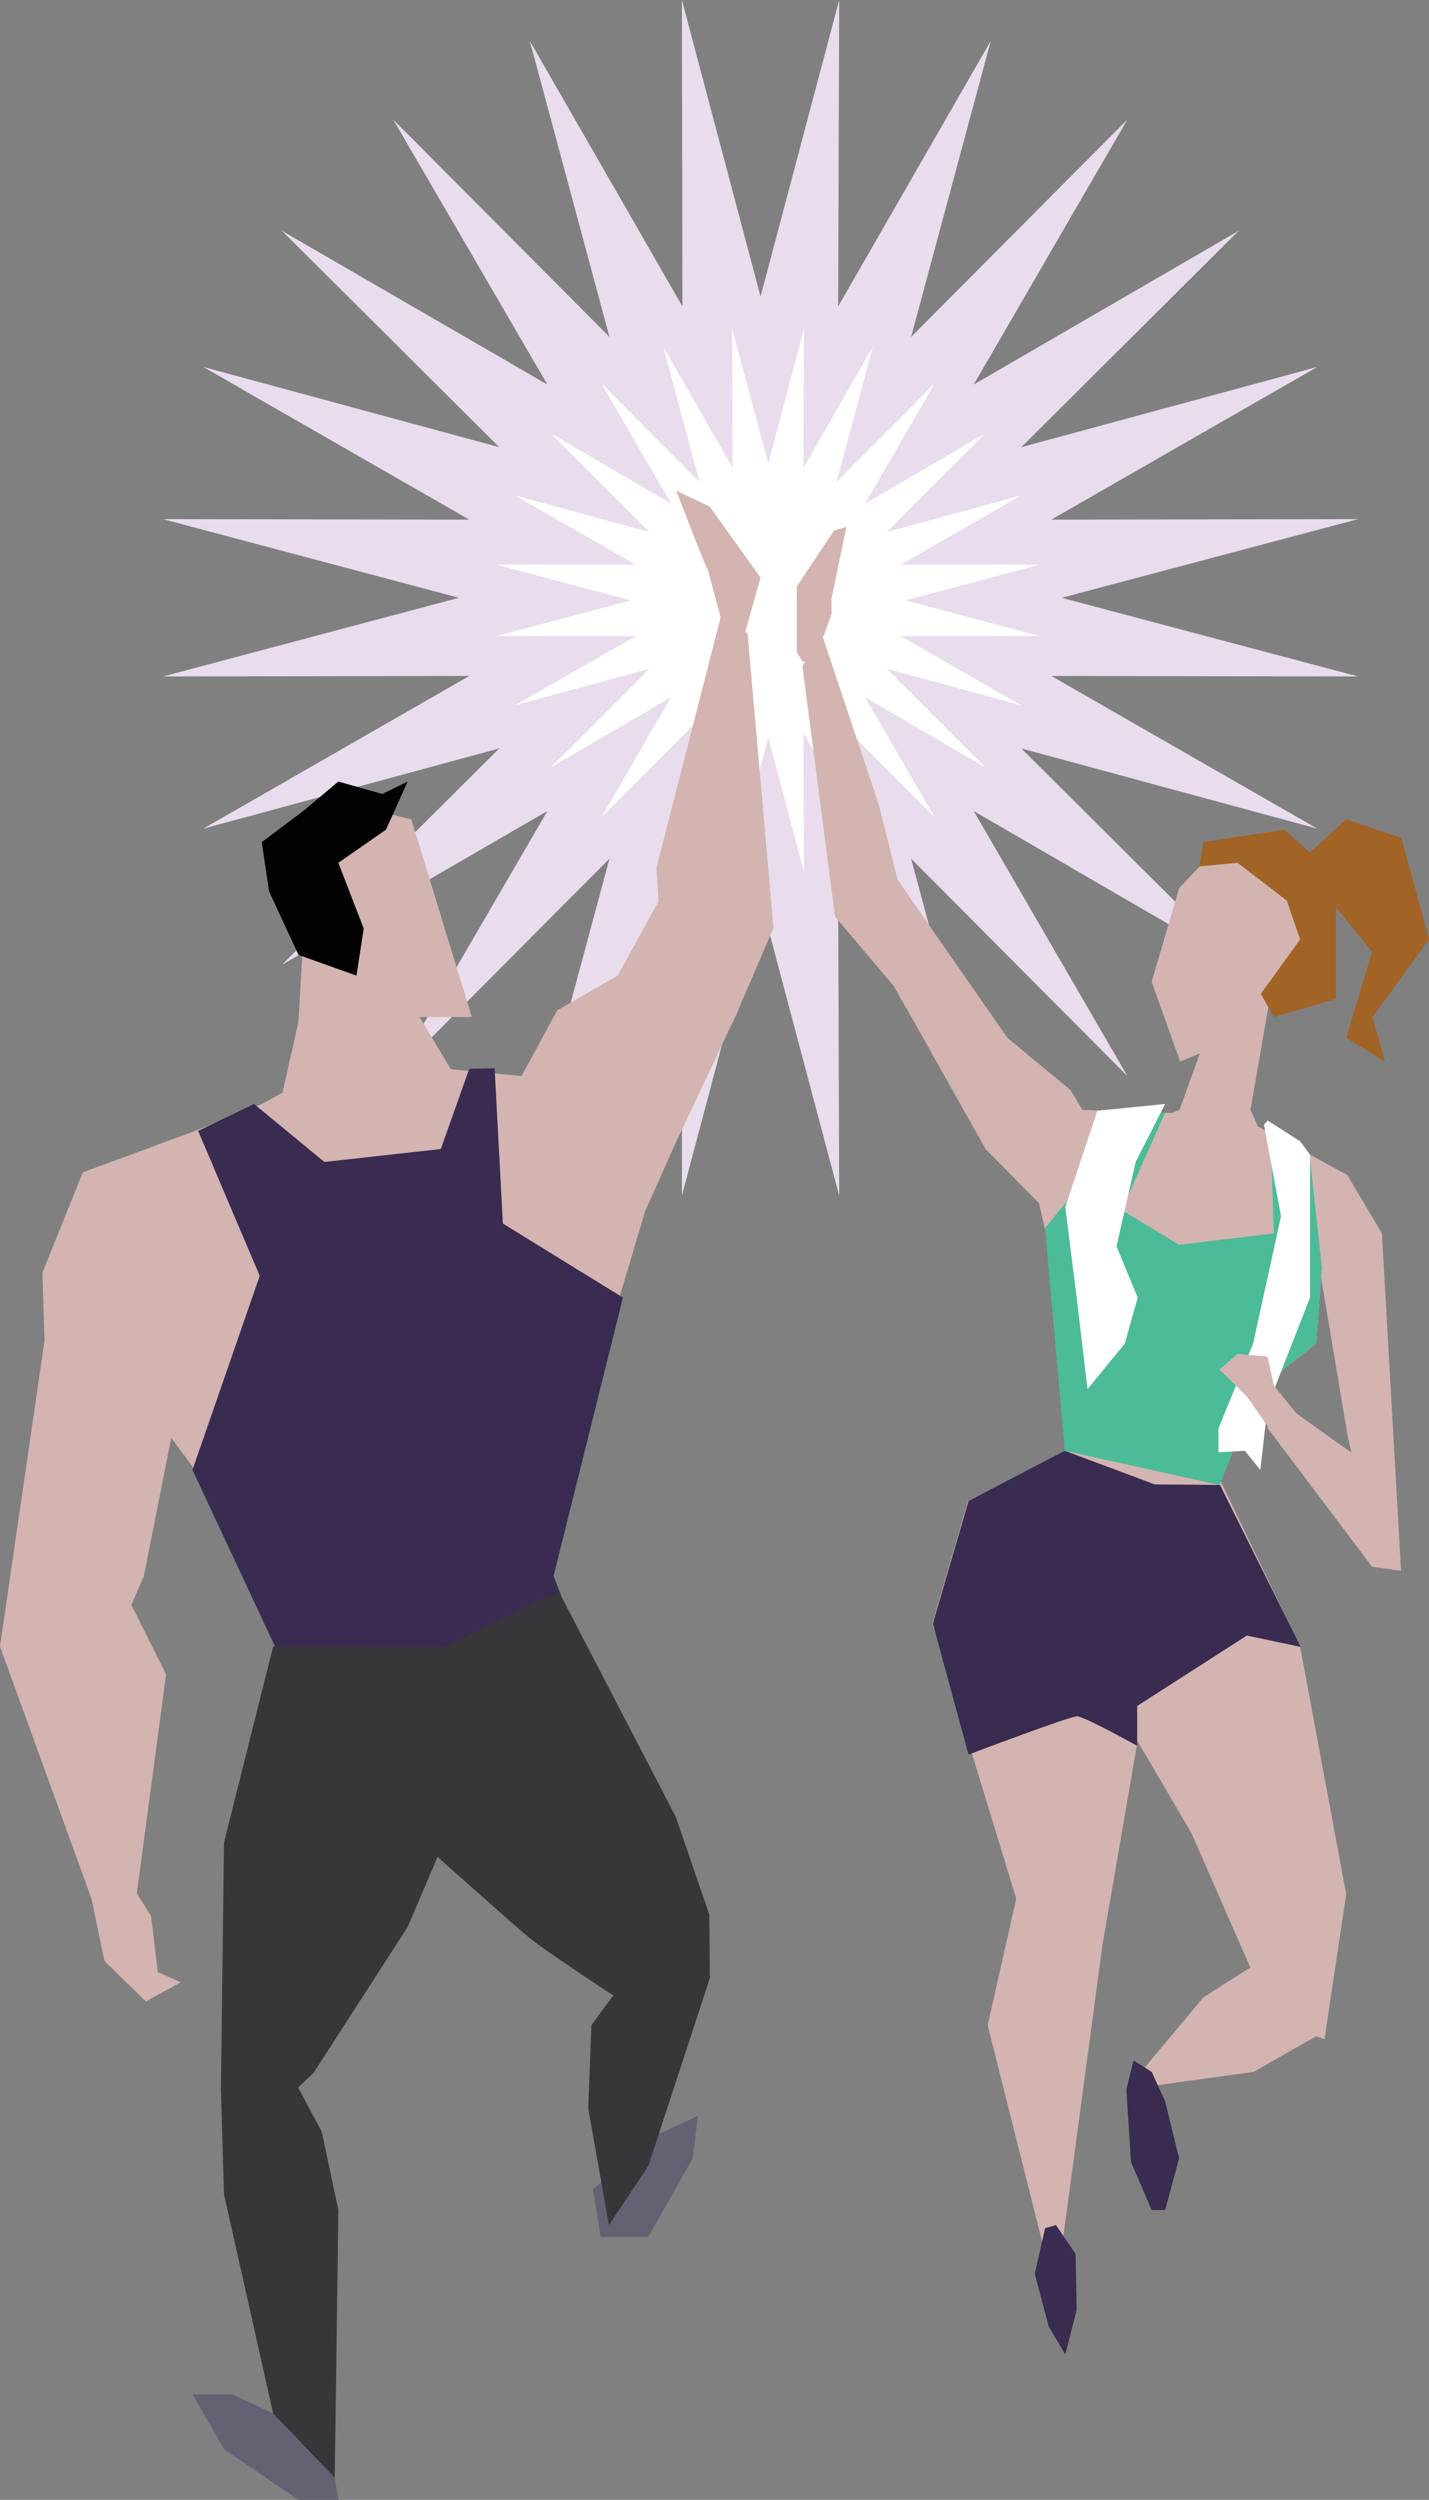<?xml version="1.0" encoding="utf-8"?>
<!-- Generator: Adobe Illustrator 17.1.0, SVG Export Plug-In . SVG Version: 6.00 Build 0)  -->
<!DOCTYPE svg PUBLIC "-//W3C//DTD SVG 1.1//EN" "http://www.w3.org/Graphics/SVG/1.1/DTD/svg11.dtd">
<svg version="1.1" id="Layer_2" xmlns="http://www.w3.org/2000/svg" xmlns:xlink="http://www.w3.org/1999/xlink" x="0px" y="0px"
	 viewBox="0 0 276.2 483" enable-background="new 0 0 276.2 483" xml:space="preserve">
<rect x="0" y="0" width="276.2" height="483" fill="#808080" stroke="none"/>
<g>
	<g>
		<defs>
			<polygon id="SVGID_1_" points="147,173.8 131.8,231 131.9,171.8 102.4,223.1 117.8,165.9 76,207.9 105.8,156.7 54.5,186.4 
				96.5,144.6 39.3,160.1 90.7,130.6 31.5,130.7 88.7,115.5 31.5,100.3 90.7,100.4 39.3,70.9 96.5,86.4 54.5,44.6 105.8,74.3 
				76,23.1 117.8,65.1 102.4,7.9 131.9,59.2 131.8,0 147,57.3 162.2,0 162,59.2 191.5,7.9 176.1,65.1 217.9,23.1 188.2,74.3 
				239.4,44.6 197.4,86.4 254.6,70.9 203.2,100.4 262.5,100.3 205.2,115.5 262.5,130.7 203.2,130.6 254.6,160.1 197.4,144.6 
				239.4,186.4 188.2,156.7 217.9,207.9 176.1,165.9 191.5,223.1 162,171.8 162.2,231 			"/>
		</defs>
		<clipPath id="SVGID_2_">
			<use xlink:href="#SVGID_1_"  overflow="visible"/>
		</clipPath>
		<g clip-path="url(#SVGID_2_)">
			<defs>
				<rect id="SVGID_3_" x="-716.5" y="-128" width="1440" height="843"/>
			</defs>
			<clipPath id="SVGID_4_">
				<use xlink:href="#SVGID_3_"  overflow="visible"/>
			</clipPath>
			<rect x="26.5" y="-5" clip-path="url(#SVGID_4_)" fill="#E9DCEC" width="241" height="241"/>
		</g>
	</g>
	<g>
		<defs>
			<polygon id="SVGID_5_" points="148.5,142.5 141.5,168.5 141.6,141.6 128.2,165 135.2,138.9 116.2,158 129.7,134.7 106.4,148.3 
				125.5,129.2 99.5,136.3 122.9,122.9 95.9,122.9 122,116 95.9,109.1 122.9,109.1 99.5,95.7 125.5,102.8 106.4,83.7 129.7,97.3 
				116.2,74 135.2,93.1 128.2,67 141.6,90.4 141.5,63.5 148.5,89.5 155.4,63.5 155.3,90.4 168.7,67 161.7,93.1 180.7,74 167.2,97.3 
				190.5,83.7 171.4,102.8 197.4,95.7 174.1,109.1 201,109.1 175,116 201,122.9 174.1,122.9 197.4,136.3 171.4,129.2 190.5,148.3 
				167.2,134.7 180.7,158 161.7,138.9 168.7,165 155.3,141.6 155.4,168.5 			"/>
		</defs>
		<clipPath id="SVGID_6_">
			<use xlink:href="#SVGID_5_"  overflow="visible"/>
		</clipPath>
		<g clip-path="url(#SVGID_6_)">
			<defs>
				<rect id="SVGID_7_" x="-716.5" y="-128" width="1440" height="843"/>
			</defs>
			<clipPath id="SVGID_8_">
				<use xlink:href="#SVGID_7_"  overflow="visible"/>
			</clipPath>
			<rect x="90.9" y="58.5" clip-path="url(#SVGID_8_)" fill="#FFFFFF" width="115.1" height="115.1"/>
		</g>
	</g>
	<polygon fill="#D3B4B1" points="227.9,171.6 222.6,189.7 228.1,205.1 239.2,200.5 254.4,184.5 250.6,167 236.3,162.7 	"/>
	<polygon fill="#D3B4B1" points="246.2,188.5 241.7,214.4 246.2,224.5 217.4,219 228,214.4 235.7,193 	"/>
	<polygon fill="#D3B4B1" points="239.2,215.5 260.4,227 267.1,238.3 270.8,303.5 261.9,284 260.4,277 255,244.8 200,229 
		207.9,214.4 	"/>
	<polygon fill="#D3B4B1" points="211.7,218.5 206.9,210.6 194.7,200.5 171.2,166.7 169.4,184.5 190.5,222 204.7,236.4 	"/>
	<polygon fill="#D3B4B1" points="176.7,182.7 169.8,155.3 158.5,121.5 155.1,128.8 161.4,177.1 176.7,195.2 	"/>
	<polygon fill="#D3B4B1" points="256,238.3 254.4,259.6 243.2,268.4 234.4,290 205.9,283.6 204.7,249.1 200,229 217.4,219 	"/>
	<path fill="#D3B4B1" d="M207.9,280.3l-20.8,9.7l-6.9,23.7l19.9,65.2h8l5-3.2c0,0,12.2-70.6,12.2-71.2s-2.9-23.9-2.9-23.9
		L207.9,280.3z"/>
	<polygon fill="#D3B4B1" points="216.8,284 234.9,284 251.3,318.2 260.2,366 256,394 246.2,390.5 230.3,354.2 211.7,322.5 	"/>
	<polygon fill="#D3B4B1" points="243.6,378.9 254.4,385.2 254.4,393.4 242.3,400.3 217.7,403.7 232.6,385.9 	"/>
	<polygon fill="#D3B4B1" points="204.7,368.9 213.1,375.7 205.5,432.3 201.7,434.2 190.9,391.3 196.4,366.9 	"/>
	<polygon fill="#4BBC97" points="225.2,215 216.8,233.8 227.9,240.5 246.2,238.3 245.6,219 253.1,223 255.5,245 254.4,259.6 
		243.2,268.4 235.7,286.9 205.8,280.3 202,237.3 220.5,214.4 	"/>
	<path fill="#3A2B51" d="M205.8,280.3l-18.6,9.7l-6.9,23.7l6.9,25.3c0,0,19.5-7.4,21-7.4c1.5,0.1,11.6,5.7,11.6,5.7v-7.7l21.2-13.6
		l10.4,2.2l-15.6-31.3l-12.6-0.1L205.8,280.3z"/>
	<polygon fill="#D3B4B1" points="157.4,127.8 160.7,118.7 160.7,115.7 163.6,101.8 161.2,102.5 154,113.3 154,126 155.1,127.8 	"/>
	<polygon fill="#A26327" points="231.8,167.4 232.6,162.7 248.2,160.3 258.2,169 258.2,193 246.2,196.5 243.7,192 251.3,181.5 
		248.7,174 239.2,166.7 	"/>
	<polygon fill="#A26327" points="253.2,164.7 260.2,158.3 270.9,161.9 276.2,181.5 265.3,196.5 267.7,205.1 260.2,200.5 
		265.2,183.9 256,172.5 	"/>
	<polygon fill="#D3B4B1" points="264.9,283.3 246.1,269.9 245,275.9 265.2,302.7 270.8,303.5 	"/>
	<polygon fill="#3A2B51" points="222.6,400.3 219.1,398.1 217.7,403.7 218.6,417.7 222.6,427 225.2,427 227.9,417 225.2,406 	"/>
	<polygon fill="#3A2B51" points="202,430.5 200,439.3 202.7,449.5 205.9,454.9 208.1,446.3 207.9,435.5 204.1,429.9 	"/>
	<polygon fill="#FFFFFF" points="245,216.5 251.3,220.5 253.2,223.1 253.2,250.7 245,271.7 243.6,284 240.6,280.3 235.5,280.6 
		235.5,276 242.2,259.6 247.6,235 244.3,217.3 	"/>
	<polygon fill="#FFFFFF" points="225.2,213.3 212.1,214.6 205.9,233.2 208.1,250.7 210.2,268.4 217.4,259.6 219.9,250.7 
		215.8,240.8 219.5,224.5 	"/>
	<polygon fill="#D3B4B1" points="246.2,267.7 245,262.1 239.2,261.6 235.7,264.6 241,269.8 248.5,280.6 250.7,273.2 	"/>
	<polygon fill="#D3B4B1" points="52,172.2 65,154.7 79.5,158.3 91.2,196.5 70.2,196.5 	"/>
	<polygon fill="#D3B4B1" points="58.7,179.4 57.7,197.4 54.1,213.3 43.3,219 68.9,236.4 94.6,219 76.3,188.5 	"/>
	<polygon fill="#D3B4B1" points="59.2,208.6 50.6,213.3 37.2,218.7 16,226.5 8.2,245.9 8.6,259 0,318.1 22.6,316.5 27.8,304.5 
		33.1,277.8 37.7,284 60.9,240.8 	"/>
	<polygon fill="#D3B4B1" points="83.2,206.2 100.8,207.9 107.7,195.2 119.4,188.5 127.3,174.1 142.7,195.2 130.6,220.8 124.7,234 
		116.2,262.5 83.2,224.5 	"/>
	<polygon fill="#D3B4B1" points="127.7,182.6 126.9,167.6 139.3,119.2 144.5,122.4 149.5,179.3 141.7,197.4 	"/>
	<polygon fill="#D3B4B1" points="22.1,303.5 32.1,323.5 26.3,366.9 18.9,370.2 0,318.1 	"/>
	<path fill="#D3B4B1" d="M140.1,122.3c0,0-3.6-13.5-3.4-12.5c0.2,1.1-6-15-6-15l6.5,3.1l9.8,13.7l-3.9,13.8L140.1,122.3z"/>
	<polygon fill="#020202" points="50.6,162.7 58.6,156.7 65.4,151 73.9,153.4 78.8,151 74.6,160.3 65.4,166.7 70.3,179.4 68.9,188.5 
		57.7,184.5 52,172.2 	"/>
	<polygon fill="#D3B4B1" points="17.7,366.9 20.2,378.9 28.2,386.7 34.9,383 30.5,381 29.2,370.2 23.6,361.3 	"/>
	<polygon fill="#3A2B51" points="49.1,213.3 62.7,224.5 85.2,222 90.7,206.5 95.6,206.4 97.2,236.4 120.4,250.7 107,304.5 
		109,309.7 89.6,323.3 53.2,318.2 37.2,284 50.2,246.5 38.3,218.5 	"/>
	<polygon fill="#666172" points="64.7,478.7 57.7,465.5 52.8,466.3 44.9,462.6 37.2,462.6 43.3,473.2 57.7,483 65.4,483 	"/>
	<polygon fill="#666172" points="116.1,432.2 125.3,432.2 133.9,417 134.9,408.8 126.7,412.6 114.6,423 	"/>
	<path fill="#373638" d="M52.8,318.1l28.8,2.2l26.4-12.8l22.6,43.5l6.5,18.9l0.1,12l-13.5,7c0,0-18-11.6-22-15S65.7,342,65.7,342
		L52.8,318.1z"/>
	<polygon fill="#373638" points="100.8,318.2 52.8,318.1 43.3,356 42.7,403.7 50.6,409.9 60.6,400.5 78.8,372.3 95,334.3 	"/>
	<polygon fill="#373638" points="54.1,396.7 62.2,411.9 65.4,427 64.7,478.7 52.8,466.3 43.3,424 42.7,403.7 	"/>
	<polygon fill="#373638" points="125.3,376.3 114.3,391.3 113.7,407.4 117.7,429.9 125.3,418.5 137.3,381.9 	"/>
</g>
</svg>
